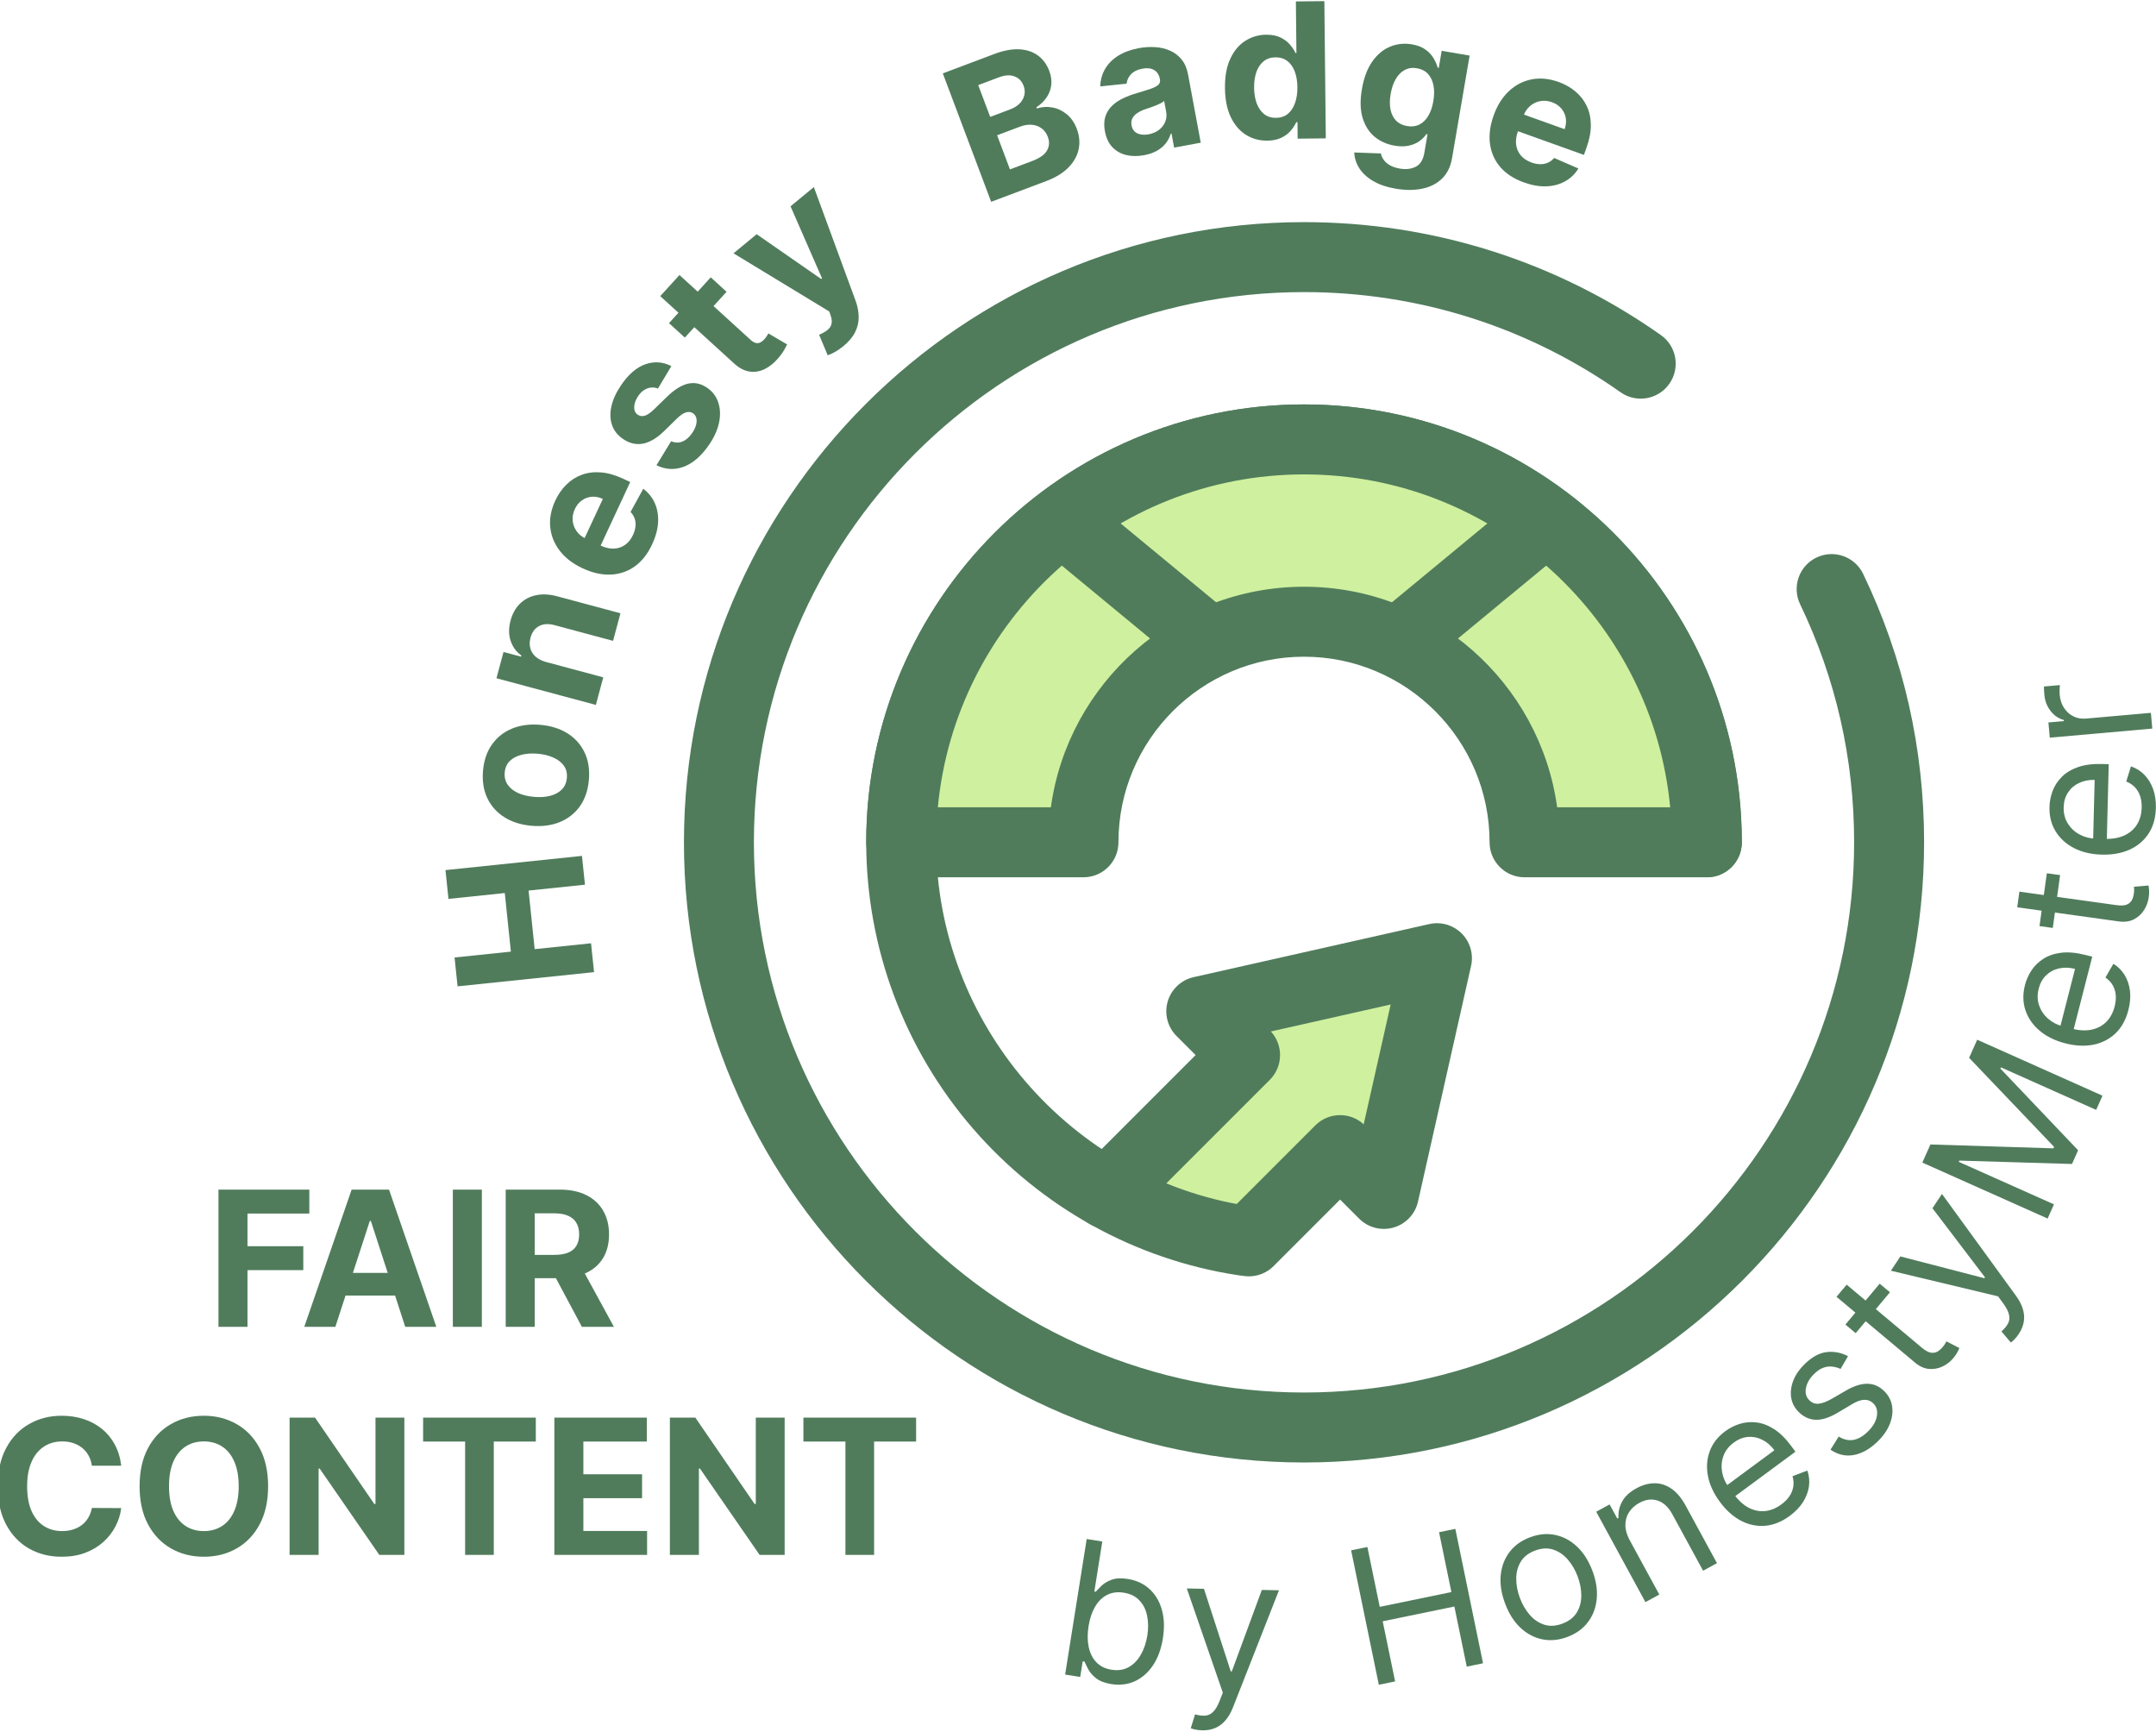 <svg width="1097" height="881" viewBox="0 0 1097 881" fill="none" xmlns="http://www.w3.org/2000/svg">
<g clip-path="url(#clip0_6_317)">
<path d="M635.431 631.511L681.85 585.092L704.133 607.377L731.135 487.467L611.225 514.468L633.508 536.752L563.115 607.145" fill="#CFF09E"/>
<path d="M635.432 649.31C630.876 649.31 626.323 647.572 622.847 644.096C615.896 637.146 615.896 625.876 622.847 618.926L669.263 572.506C676.028 565.743 686.878 565.562 693.865 571.96L707.588 511.012L646.642 524.735C649.638 528.009 651.31 532.293 651.31 536.749C651.31 541.469 649.434 545.997 646.096 549.334L575.702 619.728C568.75 626.679 557.483 626.68 550.53 619.728C543.579 612.777 543.579 601.508 550.53 594.557L608.338 536.749L598.64 527.051C594.053 522.464 592.325 515.744 594.129 509.513C595.936 503.281 600.986 498.526 607.316 497.1L727.225 470.099C733.171 468.76 739.403 470.561 743.721 474.878C748.037 479.194 749.84 485.42 748.501 491.374L721.501 611.283C720.075 617.613 715.319 622.663 709.088 624.469C702.854 626.273 696.138 624.545 691.549 619.958L681.851 610.26L648.02 644.094C644.542 647.572 639.987 649.31 635.432 649.31Z" fill="#507C5C"/>
<path d="M663.499 744C489.532 744 348 602.468 348 428.501C348 254.534 489.532 113.001 663.499 113.001C728.959 113.001 791.747 132.87 845.075 170.457C853.11 176.12 855.032 187.225 849.368 195.259C843.705 203.293 832.598 205.217 824.565 199.554C777.274 166.217 721.578 148.598 663.499 148.598C509.161 148.598 383.597 274.162 383.597 428.501C383.597 582.839 509.161 708.403 663.499 708.403C817.838 708.403 943.402 582.839 943.402 428.501C943.402 386.068 934.155 345.321 915.919 307.385C911.659 298.525 915.389 287.891 924.249 283.632C933.111 279.377 943.742 283.103 948.002 291.962C968.572 334.75 979 380.688 979 428.501C978.999 602.468 837.466 744 663.499 744Z" fill="#507C5C"/>
<path d="M632.35 648.894C631.453 648.894 630.546 648.827 629.633 648.686C577.603 640.714 529.837 614.263 495.132 574.211C460.06 533.735 440.743 481.988 440.743 428.5C440.743 305.672 540.672 205.743 663.499 205.743C786.327 205.743 886.256 305.672 886.256 428.5C886.256 438.329 878.285 446.298 868.457 446.298C858.628 446.298 850.658 438.329 850.658 428.5C850.658 325.3 766.699 241.341 663.499 241.341C560.3 241.341 476.34 325.3 476.34 428.5C476.34 520.104 544.559 599.637 635.023 613.498C644.74 614.988 651.408 624.071 649.921 633.786C648.574 642.593 640.989 648.894 632.35 648.894Z" fill="#507C5C"/>
<path d="M663.499 316.284C725.377 316.284 775.716 366.623 775.716 428.501H868.459C868.459 315.487 776.516 223.543 663.502 223.543C550.488 223.543 458.542 315.487 458.542 428.501H551.285C551.283 366.623 601.622 316.284 663.499 316.284Z" fill="#CFF09E"/>
<path d="M868.493 446.299C868.484 446.299 868.472 446.299 868.457 446.299H775.716C765.888 446.299 757.918 438.331 757.918 428.501C757.918 376.44 715.562 334.083 663.499 334.083C611.437 334.083 569.081 376.438 569.081 428.501C569.081 438.331 561.111 446.299 551.283 446.299H458.542C448.713 446.299 440.743 438.331 440.743 428.501C440.743 305.673 540.672 205.745 663.499 205.745C785.93 205.745 885.61 305.036 886.252 427.319C886.279 427.711 886.289 428.104 886.289 428.502C886.291 438.331 878.322 446.299 868.493 446.299ZM792.301 410.702H849.819C840.825 315.819 760.697 241.342 663.498 241.342C566.3 241.342 486.17 315.819 477.177 410.702H534.696C543.403 347.405 597.845 298.485 663.497 298.485C729.149 298.485 783.595 347.405 792.301 410.702Z" fill="#507C5C"/>
<path d="M614.564 343.822C610.573 343.822 606.558 342.488 603.24 339.744L529.521 278.855C521.942 272.596 520.873 261.377 527.132 253.799C533.392 246.221 544.609 245.149 552.188 251.411L625.908 312.3C633.486 318.559 634.556 329.778 628.297 337.356C624.777 341.616 619.691 343.822 614.564 343.822Z" fill="#507C5C"/>
<path d="M712.435 343.822C707.307 343.822 702.222 341.619 698.702 337.358C692.44 329.78 693.513 318.562 701.091 312.302L774.81 251.413C782.391 245.151 793.607 246.223 799.867 253.802C806.129 261.38 805.056 272.598 797.478 278.858L723.759 339.747C720.441 342.485 716.427 343.822 712.435 343.822Z" fill="#507C5C"/>
</g>
<path d="M302.262 494.553L232.818 501.777L231.291 487.095L259.943 484.114L256.843 454.309L228.19 457.29L226.666 442.641L296.11 435.417L297.634 450.065L268.948 453.05L272.048 482.855L300.734 479.871L302.262 494.553Z" fill="#507C5C"/>
<path d="M299.626 396.777C299.163 402.052 297.643 406.516 295.064 410.168C292.465 413.796 289.059 416.475 284.847 418.205C280.611 419.932 275.822 420.562 270.479 420.094C265.091 419.622 260.473 418.168 256.625 415.732C252.755 413.294 249.867 410.063 247.961 406.041C246.034 401.993 245.302 397.332 245.764 392.057C246.226 386.782 247.757 382.33 250.356 378.702C252.935 375.05 256.342 372.36 260.577 370.632C264.789 368.902 269.59 368.273 274.978 368.745C280.322 369.214 284.928 370.667 288.798 373.105C292.646 375.541 295.533 378.782 297.46 382.83C299.366 386.852 300.088 391.501 299.626 396.777ZM288.425 395.727C288.635 393.327 288.131 391.264 286.914 389.537C285.673 387.809 283.9 386.433 281.595 385.409C279.291 384.363 276.622 383.707 273.588 383.441C270.554 383.176 267.812 383.357 265.361 383.987C262.913 384.594 260.927 385.64 259.405 387.127C257.883 388.613 257.017 390.556 256.807 392.956C256.595 395.379 257.107 397.477 258.343 399.251C259.581 401.002 261.352 402.4 263.656 403.446C265.962 404.47 268.632 405.114 271.666 405.38C274.699 405.646 277.441 405.476 279.889 404.869C282.34 404.239 284.327 403.17 285.851 401.661C287.355 400.127 288.212 398.149 288.425 395.727Z" fill="#507C5C"/>
<path d="M277.708 336.738L306.946 344.585L303.182 358.612L252.608 345.039L256.195 331.671L265.118 334.066L265.277 333.473C262.636 331.564 260.813 329.063 259.808 325.969C258.781 322.87 258.771 319.443 259.778 315.69C260.721 312.178 262.311 309.322 264.548 307.122C266.786 304.922 269.526 303.481 272.768 302.798C275.989 302.109 279.564 302.292 283.493 303.347L315.694 311.989L311.93 326.015L282.231 318.045C279.142 317.192 276.515 317.334 274.351 318.471C272.165 319.602 270.695 321.573 269.941 324.382C269.434 326.27 269.392 328.047 269.816 329.714C270.245 331.359 271.13 332.796 272.47 334.027C273.795 335.229 275.541 336.133 277.708 336.738Z" fill="#507C5C"/>
<path d="M331.815 276.921C329.542 281.804 326.596 285.547 322.978 288.15C319.349 290.722 315.27 292.108 310.741 292.306C306.191 292.494 301.412 291.423 296.406 289.093C291.522 286.82 287.678 283.877 284.872 280.265C282.066 276.652 280.434 272.646 279.975 268.246C279.526 263.825 280.385 259.287 282.552 254.63C284.01 251.498 285.872 248.818 288.138 246.588C290.393 244.329 292.99 242.655 295.928 241.566C298.876 240.456 302.129 240.04 305.685 240.316C309.221 240.583 313.008 241.657 317.046 243.537L320.662 245.22L302.004 285.306L293.844 281.508L306.734 253.815C304.839 252.933 302.967 252.564 301.121 252.707C299.274 252.85 297.598 253.461 296.093 254.541C294.577 255.59 293.373 257.072 292.481 258.989C291.551 260.987 291.19 262.975 291.398 264.952C291.595 266.899 292.264 268.664 293.407 270.249C294.529 271.824 296.022 273.058 297.888 273.952L305.645 277.563C307.994 278.656 310.225 279.168 312.338 279.099C314.461 279.009 316.36 278.376 318.035 277.2C319.71 276.025 321.061 274.335 322.087 272.13C322.768 270.667 323.186 269.232 323.339 267.824C323.493 266.417 323.359 265.089 322.938 263.84C322.517 262.591 321.814 261.461 320.83 260.452L327.301 248.648C329.94 250.628 331.905 253.085 333.197 256.018C334.478 258.92 335.026 262.159 334.842 265.733C334.646 269.277 333.637 273.006 331.815 276.921Z" fill="#507C5C"/>
<path d="M341.601 186.241L334.758 197.669C333.692 197.214 332.572 197.039 331.398 197.144C330.206 197.235 329.038 197.633 327.894 198.337C326.744 199.009 325.694 200.039 324.743 201.426C323.471 203.282 322.791 205.117 322.705 206.931C322.599 208.733 323.193 210.077 324.487 210.964C325.518 211.671 326.672 211.856 327.95 211.519C329.228 211.183 330.77 210.16 332.576 208.449L339.509 201.712C343.25 198.104 346.783 195.925 350.109 195.173C353.434 194.422 356.653 195.113 359.765 197.246C362.595 199.187 364.507 201.724 365.501 204.857C366.507 207.971 366.62 211.383 365.841 215.093C365.056 218.77 363.378 222.484 360.808 226.233C356.888 231.95 352.575 235.689 347.869 237.45C343.156 239.179 338.539 238.921 334.016 236.675L341.474 224.469C343.462 225.308 345.384 225.358 347.241 224.62C349.079 223.868 350.73 222.424 352.195 220.287C353.634 218.187 354.388 216.224 354.455 214.397C354.517 212.538 353.908 211.156 352.627 210.25C351.527 209.524 350.322 209.373 349.012 209.797C347.683 210.208 346.188 211.223 344.528 212.84L337.91 219.298C334.175 222.938 330.561 225.075 327.067 225.711C323.585 226.327 320.232 225.531 317.008 223.32C314.234 221.419 312.358 219.03 311.38 216.156C310.415 213.262 310.327 210.074 311.116 206.592C311.918 203.091 313.585 199.495 316.116 195.802C319.856 190.347 323.951 186.844 328.403 185.294C332.868 183.726 337.267 184.041 341.601 186.241Z" fill="#507C5C"/>
<path d="M361.634 141.086L369.696 148.435L348.453 171.74L340.39 164.391L361.634 141.086ZM335.942 150.649L345.725 139.916L381.804 172.803C382.794 173.707 383.705 174.26 384.535 174.463C385.348 174.65 386.109 174.575 386.817 174.236C387.54 173.881 388.231 173.342 388.89 172.62C389.349 172.116 389.766 171.574 390.142 170.994C390.5 170.398 390.777 169.943 390.971 169.628L400.497 175.22C400.175 175.911 399.679 176.843 399.009 178.016C398.356 179.204 397.42 180.519 396.199 181.959C393.942 184.637 391.531 186.591 388.966 187.82C386.415 189.032 383.819 189.417 381.176 188.976C378.534 188.536 375.952 187.151 373.431 184.822L335.942 150.649Z" fill="#507C5C"/>
<path d="M429.141 176.078C427.721 177.248 426.294 178.233 424.861 179.031C423.46 179.833 422.219 180.399 421.137 180.731L416.767 170.284C418.415 169.603 419.78 168.847 420.861 168.015C421.959 167.168 422.678 166.163 423.016 165.001C423.371 163.825 423.274 162.403 422.724 160.735L421.973 158.483L373.218 128.866L385.004 119.152L417.828 141.931L418.249 141.584L402.234 104.95L414.098 95.171L435.298 152.889C436.337 155.685 436.872 158.425 436.904 161.108C436.968 163.794 436.38 166.386 435.138 168.881C433.911 171.395 431.912 173.794 429.141 176.078Z" fill="#507C5C"/>
<path d="M504.316 102.668L479.715 37.328L505.877 27.477C510.684 25.668 514.962 24.871 518.71 25.087C522.458 25.302 525.617 26.372 528.186 28.294C530.748 30.195 532.645 32.783 533.879 36.059C534.84 38.611 535.174 41.047 534.882 43.367C534.582 45.666 533.77 47.769 532.448 49.675C531.139 51.552 529.443 53.174 527.359 54.541L527.6 55.18C530.128 54.349 532.721 54.174 535.379 54.655C538.059 55.127 540.519 56.277 542.762 58.104C544.996 59.91 546.717 62.419 547.927 65.631C549.232 69.098 549.536 72.517 548.838 75.888C548.153 79.23 546.438 82.316 543.691 85.148C540.944 87.979 537.125 90.315 532.233 92.157L504.316 102.668ZM513.879 86.172L525.141 81.932C528.991 80.483 531.522 78.692 532.735 76.559C533.94 74.406 534.078 72.096 533.149 69.628C532.468 67.82 531.431 66.389 530.039 65.335C528.646 64.281 526.994 63.665 525.081 63.486C523.189 63.3 521.137 63.623 518.925 64.456L507.344 68.816L513.879 86.172ZM503.825 59.468L514.066 55.612C515.959 54.9 517.515 53.937 518.734 52.725C519.967 51.484 520.776 50.087 521.163 48.533C521.57 46.971 521.45 45.328 520.801 43.605C519.912 41.245 518.355 39.657 516.131 38.843C513.927 38.022 511.294 38.188 508.231 39.341L497.734 43.293L503.825 59.468Z" fill="#507C5C"/>
<path d="M582.145 78.949C578.861 79.561 575.828 79.535 573.046 78.874C570.261 78.19 567.909 76.859 565.992 74.881C564.094 72.876 562.828 70.175 562.197 66.779C561.665 63.919 561.743 61.419 562.431 59.28C563.12 57.141 564.259 55.311 565.848 53.79C567.438 52.269 569.327 50.993 571.516 49.961C573.728 48.926 576.084 48.048 578.586 47.328C581.522 46.459 583.881 45.719 585.663 45.11C587.441 44.479 588.692 43.807 589.415 43.095C590.137 42.382 590.397 41.478 590.193 40.384L590.156 40.183C589.761 38.06 588.785 36.542 587.228 35.63C585.694 34.713 583.709 34.481 581.274 34.935C578.704 35.413 576.766 36.363 575.458 37.785C574.147 39.185 573.403 40.779 573.227 42.569L559.823 43.953C559.911 40.7 560.726 37.752 562.269 35.107C563.807 32.44 566.014 30.203 568.891 28.396C571.787 26.563 575.29 25.264 579.401 24.499C582.261 23.967 585.061 23.793 587.8 23.977C590.561 24.156 593.089 24.761 595.385 25.79C597.702 26.816 599.659 28.324 601.254 30.316C602.846 32.285 603.927 34.8 604.496 37.861L610.956 72.584L597.415 75.103L596.087 67.964L595.685 68.039C595.158 69.802 594.316 71.426 593.159 72.913C591.998 74.377 590.51 75.636 588.695 76.691C586.876 77.723 584.693 78.475 582.145 78.949ZM584.401 68.335C586.502 67.944 588.279 67.186 589.734 66.06C591.185 64.912 592.235 63.537 592.885 61.937C593.535 60.336 593.692 58.631 593.355 56.821L592.339 51.358C591.946 51.732 591.382 52.114 590.645 52.505C589.927 52.87 589.107 53.243 588.183 53.622C587.256 53.98 586.326 54.326 585.394 54.661C584.458 54.974 583.61 55.259 582.849 55.516C581.219 56.074 579.828 56.737 578.676 57.506C577.525 58.275 576.688 59.182 576.166 60.227C575.639 61.25 575.501 62.431 575.75 63.772C576.112 65.716 577.092 67.071 578.691 67.837C580.308 68.576 582.212 68.742 584.401 68.335Z" fill="#507C5C"/>
<path d="M644.798 71.556C640.821 71.597 637.209 70.612 633.96 68.601C630.734 66.567 628.157 63.559 626.229 59.579C624.323 55.577 623.339 50.655 623.278 44.814C623.215 38.814 624.128 33.816 626.018 29.819C627.908 25.799 630.445 22.783 633.628 20.772C636.835 18.739 640.358 17.701 644.199 17.661C647.13 17.63 649.579 18.105 651.543 19.084C653.531 20.041 655.135 21.251 656.355 22.716C657.597 24.157 658.544 25.579 659.195 26.982L659.638 26.977L659.363 0.728L673.85 0.576L674.583 70.391L660.266 70.541L660.178 62.155L659.564 62.161C658.898 63.623 657.947 65.076 656.712 66.521C655.5 67.943 653.91 69.13 651.942 70.083C649.998 71.035 647.616 71.526 644.798 71.556ZM649.279 59.951C651.62 59.927 653.59 59.27 655.191 57.98C656.813 56.667 658.044 54.847 658.883 52.52C659.745 50.193 660.16 47.473 660.127 44.359C660.095 41.246 659.635 38.546 658.747 36.26C657.859 33.973 656.591 32.214 654.941 30.981C653.292 29.748 651.297 29.144 648.956 29.169C646.57 29.194 644.565 29.863 642.943 31.175C641.32 32.488 640.1 34.296 639.283 36.6C638.467 38.904 638.074 41.568 638.106 44.59C638.138 47.636 638.587 50.324 639.452 52.656C640.34 54.965 641.598 56.77 643.225 58.071C644.875 59.35 646.893 59.976 649.279 59.951Z" fill="#507C5C"/>
<path d="M710.182 95.995C705.545 95.201 701.679 93.881 698.582 92.036C695.504 90.217 693.177 88.054 691.601 85.547C690.024 83.041 689.177 80.382 689.059 77.572L702.603 78.06C702.83 79.159 703.303 80.232 704.023 81.278C704.743 82.323 705.774 83.238 707.115 84.021C708.475 84.831 710.197 85.414 712.28 85.771C715.394 86.305 718.09 85.982 720.367 84.805C722.662 83.653 724.113 81.308 724.72 77.768L726.338 68.326L725.733 68.223C724.86 69.549 723.687 70.743 722.214 71.805C720.741 72.867 718.949 73.632 716.84 74.101C714.73 74.569 712.309 74.569 709.576 74.101C705.701 73.437 702.326 71.936 699.453 69.599C696.605 67.243 694.559 64.045 693.315 60.004C692.097 55.944 691.977 51.059 692.956 45.346C693.958 39.5 695.747 34.78 698.322 31.186C700.898 27.592 703.932 25.091 707.425 23.684C710.94 22.28 714.59 21.902 718.376 22.551C721.266 23.046 723.6 23.954 725.38 25.273C727.164 26.571 728.525 28.049 729.463 29.709C730.427 31.349 731.114 32.92 731.526 34.42L732.064 34.512L733.549 25.843L747.762 28.279L738.831 80.394C738.079 84.785 736.374 88.274 733.717 90.863C731.06 93.451 727.701 95.158 723.639 95.984C719.596 96.836 715.111 96.84 710.182 95.995ZM715.955 64.126C718.262 64.522 720.309 64.284 722.095 63.414C723.908 62.526 725.424 61.079 726.644 59.075C727.89 57.052 728.772 54.528 729.29 51.504C729.808 48.48 729.832 45.786 729.361 43.422C728.893 41.036 727.959 39.089 726.557 37.581C725.155 36.072 723.301 35.12 720.994 34.725C718.641 34.322 716.55 34.621 714.718 35.621C712.89 36.599 711.37 38.137 710.157 40.235C708.944 42.333 708.087 44.85 707.584 47.784C707.073 50.763 707.046 53.41 707.503 55.725C707.985 58.022 708.92 59.9 710.307 61.36C711.72 62.801 713.603 63.723 715.955 64.126Z" fill="#507C5C"/>
<path d="M775.364 92.796C770.294 90.977 766.299 88.385 763.378 85.018C760.486 81.638 758.735 77.702 758.125 73.21C757.524 68.696 758.155 63.84 760.021 58.642C761.84 53.572 764.421 49.475 767.763 46.352C771.105 43.229 774.946 41.239 779.286 40.382C783.647 39.532 788.245 39.975 793.08 41.71C796.331 42.876 799.17 44.487 801.596 46.54C804.052 48.581 805.955 51.014 807.307 53.841C808.68 56.676 809.391 59.877 809.439 63.444C809.495 66.989 808.771 70.858 807.266 75.051L805.919 78.805L764.301 63.872L767.341 55.401L796.091 65.717C796.798 63.749 796.995 61.852 796.685 60.026C796.374 58.2 795.613 56.587 794.401 55.187C793.218 53.772 791.632 52.708 789.643 51.994C787.568 51.25 785.555 51.071 783.606 51.458C781.685 51.831 779.987 52.658 778.513 53.941C777.047 55.201 775.954 56.801 775.234 58.74L772.344 66.794C771.469 69.233 771.162 71.501 771.423 73.599C771.706 75.704 772.509 77.538 773.832 79.099C775.155 80.66 776.961 81.852 779.25 82.673C780.769 83.218 782.236 83.503 783.652 83.528C785.067 83.553 786.378 83.299 787.583 82.766C788.789 82.233 789.85 81.43 790.765 80.358L803.109 85.729C801.377 88.536 799.109 90.717 796.306 92.27C793.532 93.811 790.357 94.651 786.781 94.793C783.234 94.92 779.428 94.255 775.364 92.796Z" fill="#507C5C"/>
<path d="M541.949 851.889L552.924 782.938L560.869 784.203L556.818 809.655L557.491 809.763C558.218 808.958 559.208 807.942 560.462 806.714C561.742 805.468 563.446 804.451 565.573 803.662C567.727 802.854 570.487 802.718 573.854 803.254C578.208 803.947 581.873 805.646 584.849 808.352C587.824 811.058 589.925 814.557 591.152 818.848C592.379 823.14 592.56 828.002 591.696 833.433C590.824 838.91 589.137 843.509 586.635 847.23C584.136 850.928 581.062 853.615 577.412 855.289C573.766 856.941 569.789 857.424 565.479 856.739C562.157 856.21 559.585 855.237 557.763 853.819C555.944 852.379 554.608 850.866 553.756 849.28C552.907 847.672 552.266 846.351 551.833 845.315L550.89 845.165L549.625 853.111L541.949 851.889ZM553.875 827.276C553.254 831.181 553.278 834.717 553.947 837.885C554.62 841.03 555.923 843.619 557.854 845.652C559.79 847.663 562.351 848.922 565.538 849.43C568.86 849.958 571.771 849.524 574.272 848.127C576.798 846.711 578.86 844.6 580.458 841.794C582.081 838.968 583.186 835.715 583.772 832.034C584.35 828.398 584.311 825.032 583.653 821.935C583.021 818.82 581.719 816.231 579.746 814.168C577.799 812.086 575.142 810.777 571.775 810.241C568.543 809.727 565.697 810.114 563.237 811.402C560.78 812.668 558.758 814.671 557.172 817.41C555.589 820.126 554.49 823.415 553.875 827.276Z" fill="#507C5C"/>
<path d="M611.72 880.259C610.356 880.232 609.143 880.094 608.079 879.846C607.016 879.621 606.281 879.402 605.876 879.189L608.06 872.14C610.005 872.678 611.728 872.894 613.23 872.787C614.733 872.68 616.075 872.036 617.258 870.854C618.462 869.696 619.58 867.797 620.609 865.157L622.189 861.097L603.862 808.09L612.587 808.262L626.22 850.265L626.766 850.275L642.036 808.84L650.762 809.011L627.361 868.563C626.309 871.248 625.026 873.462 623.514 875.205C622.002 876.971 620.261 878.267 618.289 879.092C616.341 879.917 614.151 880.306 611.72 880.259Z" fill="#507C5C"/>
<path d="M701.565 857.078L687.469 788.698L695.749 786.991L702.026 817.442L738.487 809.925L732.21 779.475L740.49 777.768L754.587 846.148L746.306 847.855L740.001 817.271L703.541 824.787L709.846 855.371L701.565 857.078Z" fill="#507C5C"/>
<path d="M797.534 832.741C793.108 834.403 788.83 834.808 784.698 833.957C780.588 833.098 776.886 831.126 773.591 828.042C770.317 824.951 767.729 820.873 765.827 815.809C763.909 810.703 763.16 805.898 763.58 801.395C764.022 796.883 765.506 792.951 768.034 789.598C770.583 786.236 774.07 783.725 778.496 782.062C782.921 780.4 787.189 779.998 791.299 780.858C795.43 781.709 799.137 783.691 802.419 786.804C805.721 789.909 808.332 794.015 810.25 799.121C812.152 804.185 812.879 808.962 812.429 813.452C812.001 817.934 810.512 821.856 807.963 825.217C805.436 828.57 801.959 831.078 797.534 832.741ZM794.992 825.975C798.354 824.712 800.796 822.811 802.318 820.273C803.841 817.734 804.596 814.865 804.584 811.665C804.571 808.465 803.95 805.227 802.719 801.95C801.488 798.674 799.82 795.817 797.714 793.379C795.609 790.941 793.143 789.257 790.318 788.328C787.492 787.398 784.399 787.565 781.037 788.828C777.676 790.091 775.237 792.002 773.723 794.562C772.208 797.122 771.461 800.012 771.481 803.233C771.502 806.455 772.128 809.704 773.358 812.98C774.589 816.256 776.254 819.103 778.351 821.52C780.449 823.937 782.906 825.599 785.724 826.507C788.541 827.415 791.631 827.238 794.992 825.975Z" fill="#507C5C"/>
<path d="M829.212 783.528L844.278 811.191L837.212 815.039L812.168 769.053L818.994 765.335L822.907 772.521L823.506 772.195C823.312 769.272 823.927 766.505 825.351 763.892C826.764 761.259 829.206 758.997 832.679 757.106C835.793 755.41 838.865 754.565 841.896 754.571C844.916 754.557 847.776 755.483 850.476 757.352C853.164 759.2 855.574 762.08 857.704 765.992L873.618 795.213L866.552 799.061L850.9 770.319C848.932 766.706 846.462 764.403 843.488 763.409C840.503 762.395 837.373 762.779 834.1 764.562C831.845 765.79 830.095 767.377 828.851 769.322C827.628 771.257 827.018 773.439 827.021 775.87C827.025 778.301 827.755 780.853 829.212 783.528Z" fill="#507C5C"/>
<path d="M910.674 771.138C906.614 774.134 902.451 775.823 898.184 776.204C893.922 776.553 889.802 775.696 885.822 773.633C881.847 771.539 878.267 768.334 875.082 764.018C871.897 759.703 869.876 755.319 869.02 750.867C868.168 746.383 868.478 742.171 869.949 738.232C871.425 734.262 874.065 730.873 877.869 728.066C880.063 726.446 882.5 725.213 885.179 724.365C887.859 723.518 890.683 723.269 893.653 723.619C896.61 723.951 899.601 725.077 902.628 726.995C905.654 728.914 908.618 731.84 911.519 735.771L913.544 738.514L881.067 762.483L876.937 756.887L902.831 737.777C901.076 735.4 899.035 733.629 896.708 732.466C894.399 731.289 891.978 730.802 889.444 731.005C886.929 731.195 884.501 732.154 882.16 733.881C879.582 735.784 877.823 738.07 876.885 740.741C875.951 743.379 875.73 746.084 876.222 748.856C876.714 751.628 877.817 754.175 879.531 756.498L882.284 760.228C884.633 763.41 887.172 765.702 889.902 767.105C892.637 768.476 895.417 769.009 898.242 768.704C901.054 768.38 903.767 767.253 906.382 765.323C908.083 764.068 909.443 762.697 910.464 761.209C911.489 759.69 912.147 758.074 912.438 756.363C912.715 754.633 912.588 752.834 912.057 750.967L919.606 748.107C920.513 750.714 920.784 753.395 920.417 756.152C920.037 758.89 919.034 761.55 917.41 764.133C915.772 766.698 913.527 769.033 910.674 771.138Z" fill="#507C5C"/>
<path d="M940.295 689.923L936.506 696.409C935.343 695.856 934.048 695.477 932.622 695.273C931.196 695.037 929.682 695.168 928.081 695.668C926.48 696.168 924.837 697.229 923.15 698.852C920.841 701.075 919.429 703.458 918.914 706.004C918.399 708.518 918.922 710.585 920.482 712.207C921.869 713.648 923.488 714.282 925.34 714.108C927.192 713.935 929.499 713.055 932.262 711.468L939.187 707.454C943.348 705.027 947.068 703.86 950.345 703.956C953.606 704.034 956.505 705.392 959.043 708.028C961.123 710.19 962.36 712.721 962.755 715.622C963.165 718.507 962.738 721.505 961.473 724.615C960.208 727.725 958.109 730.69 955.178 733.511C951.33 737.215 947.341 739.445 943.211 740.201C939.082 740.958 935.137 740.054 931.377 737.491L935.556 730.82C938.034 732.346 940.49 732.916 942.925 732.529C945.376 732.126 947.788 730.781 950.163 728.496C952.865 725.896 954.459 723.258 954.944 720.584C955.43 717.876 954.893 715.712 953.333 714.091C952.072 712.781 950.558 712.125 948.79 712.123C947.006 712.105 944.951 712.789 942.626 714.175L934.919 718.752C930.676 721.259 926.916 722.432 923.64 722.273C920.365 722.082 917.475 720.684 914.969 718.08C912.92 715.951 911.706 713.493 911.325 710.705C910.961 707.901 911.37 705.032 912.551 702.097C913.749 699.146 915.675 696.394 918.327 693.841C922.061 690.248 925.781 688.246 929.485 687.835C933.207 687.408 936.81 688.104 940.295 689.923Z" fill="#507C5C"/>
<path d="M956.403 653.035L961.629 657.414L944.197 678.211L938.972 673.832L956.403 653.035ZM934.437 659.711L939.606 653.545L977.856 685.605C979.597 687.065 981.116 687.908 982.41 688.133C983.701 688.325 984.831 688.145 985.799 687.592C986.763 687.007 987.625 686.262 988.385 685.356C988.954 684.677 989.386 684.09 989.682 683.596C989.959 683.088 990.182 682.681 990.349 682.376L996.939 685.765C996.745 686.314 996.413 687.029 995.942 687.909C995.488 688.804 994.78 689.827 993.816 690.976C992.356 692.718 990.551 694.111 988.4 695.155C986.264 696.182 983.97 696.602 981.518 696.415C979.08 696.21 976.694 695.129 974.36 693.173L934.437 659.711Z" fill="#507C5C"/>
<path d="M1027.18 678.614C1026.42 679.75 1025.65 680.699 1024.87 681.462C1024.11 682.238 1023.53 682.74 1023.13 682.967L1018.36 677.335C1019.86 675.985 1020.97 674.648 1021.69 673.324C1022.41 671.999 1022.58 670.521 1022.22 668.889C1021.9 667.25 1020.89 665.287 1019.22 663.001L1016.65 659.485L962.101 646.441L966.936 639.176L1009.68 650.262L1009.98 649.808L983.256 614.656L988.091 607.391L1025.72 659.138C1027.42 661.469 1028.6 663.74 1029.26 665.952C1029.93 668.177 1030.09 670.342 1029.72 672.448C1029.37 674.534 1028.52 676.59 1027.18 678.614Z" fill="#507C5C"/>
<path d="M978.107 591.436L982.222 582.222L1044.81 584.191L1045.15 583.444L1001.91 538.145L1006.02 528.932L1069.77 557.403L1066.55 564.625L1018.11 542.993L1017.83 543.616L1057.37 585.169L1054.26 592.141L996.925 590.431L996.647 591.054L1045.08 612.686L1041.86 619.907L978.107 591.436Z" fill="#507C5C"/>
<path d="M1082.96 513.791C1081.71 518.679 1079.56 522.619 1076.49 525.612C1073.41 528.576 1069.67 530.518 1065.29 531.436C1060.88 532.326 1056.08 532.106 1050.89 530.776C1045.69 529.446 1041.35 527.327 1037.88 524.418C1034.38 521.483 1031.96 518.024 1030.61 514.042C1029.24 510.032 1029.14 505.738 1030.32 501.158C1030.99 498.516 1032.1 496.02 1033.64 493.669C1035.18 491.319 1037.21 489.34 1039.74 487.734C1042.24 486.122 1045.27 485.103 1048.82 484.676C1052.38 484.25 1056.53 484.642 1061.26 485.854L1064.56 486.7L1054.55 525.802L1047.82 524.078L1055.8 492.901C1052.93 492.168 1050.23 492.087 1047.69 492.657C1045.16 493.205 1042.98 494.359 1041.14 496.118C1039.31 497.855 1038.04 500.132 1037.32 502.951C1036.52 506.055 1036.61 508.938 1037.57 511.601C1038.51 514.235 1040.05 516.471 1042.18 518.308C1044.32 520.144 1046.78 521.42 1049.58 522.136L1054.07 523.286C1057.9 524.267 1061.32 524.438 1064.32 523.799C1067.31 523.132 1069.8 521.787 1071.79 519.764C1073.77 517.736 1075.16 515.147 1075.96 511.999C1076.49 509.951 1076.67 508.029 1076.52 506.231C1076.36 504.405 1075.85 502.738 1074.99 501.228C1074.11 499.713 1072.88 498.399 1071.28 497.288L1075.32 490.299C1077.68 491.746 1079.58 493.652 1081.04 496.02C1082.48 498.382 1083.38 501.077 1083.76 504.105C1084.11 507.128 1083.84 510.357 1082.96 513.791Z" fill="#507C5C"/>
<path d="M1041.46 444.251L1048.21 445.189L1044.48 472.067L1037.72 471.129L1041.46 444.251ZM1026.39 461.569L1027.49 453.6L1076.93 460.467C1079.18 460.78 1080.91 460.688 1082.13 460.191C1083.32 459.669 1084.19 458.917 1084.71 457.935C1085.22 456.927 1085.55 455.837 1085.72 454.667C1085.84 453.789 1085.89 453.062 1085.88 452.487C1085.85 451.909 1085.82 451.446 1085.8 451.099L1093.18 450.472C1093.31 451.041 1093.41 451.823 1093.48 452.819C1093.57 453.819 1093.51 455.061 1093.3 456.547C1092.99 458.798 1092.2 460.937 1090.93 462.963C1089.67 464.967 1087.95 466.541 1085.77 467.684C1083.59 468.804 1081 469.155 1077.98 468.736L1026.39 461.569Z" fill="#507C5C"/>
<path d="M1096.94 411.054C1096.81 416.097 1095.59 420.42 1093.27 424.021C1090.92 427.599 1087.72 430.325 1083.65 432.199C1079.55 434.05 1074.82 434.908 1069.46 434.771C1064.1 434.635 1059.4 433.537 1055.36 431.479C1051.3 429.398 1048.16 426.567 1045.96 422.987C1043.73 419.384 1042.68 415.219 1042.8 410.494C1042.87 407.767 1043.39 405.087 1044.37 402.452C1045.34 399.816 1046.88 397.434 1048.98 395.305C1051.06 393.176 1053.78 391.506 1057.16 390.296C1060.53 389.086 1064.66 388.543 1069.54 388.667L1072.95 388.754L1071.92 429.105L1064.97 428.928L1065.79 396.756C1062.84 396.681 1060.19 397.205 1057.84 398.327C1055.49 399.427 1053.62 401.039 1052.23 403.163C1050.83 405.265 1050.1 407.77 1050.02 410.678C1049.94 413.881 1050.67 416.673 1052.2 419.054C1053.71 421.411 1055.7 423.247 1058.19 424.561C1060.68 425.874 1063.37 426.568 1066.26 426.642L1070.89 426.76C1074.85 426.86 1078.21 426.264 1081 424.971C1083.76 423.654 1085.89 421.787 1087.38 419.37C1088.85 416.952 1089.63 414.119 1089.71 410.87C1089.77 408.757 1089.52 406.841 1088.97 405.122C1088.4 403.379 1087.53 401.868 1086.36 400.588C1085.16 399.307 1083.67 398.303 1081.87 397.575L1084.25 389.86C1086.86 390.745 1089.14 392.179 1091.09 394.161C1093.02 396.142 1094.5 398.567 1095.55 401.436C1096.56 404.303 1097.03 407.509 1096.94 411.054Z" fill="#507C5C"/>
<path d="M1095.11 370.651L1042.95 375.266L1042.26 367.523L1050.14 366.826L1050.09 366.283C1047.43 365.56 1045.18 364.025 1043.36 361.677C1041.53 359.329 1040.48 356.593 1040.2 353.469C1040.15 352.88 1040.09 352.143 1040.04 351.258C1039.98 350.373 1039.96 349.703 1039.96 349.246L1048.11 348.525C1048.07 348.802 1048.02 349.434 1047.97 350.419C1047.9 351.384 1047.91 352.399 1048 353.463C1048.23 355.998 1048.96 358.215 1050.2 360.113C1051.41 361.991 1053 363.425 1054.96 364.415C1056.89 365.385 1059.04 365.765 1061.39 365.557L1094.4 362.637L1095.11 370.651Z" fill="#507C5C"/>
<path d="M111.162 675V605.182H157.389V617.352H125.923V633.989H154.321V646.159H125.923V675H111.162ZM170.634 675H154.815L178.918 605.182H197.94L222.009 675H206.19L188.702 621.136H188.156L170.634 675ZM169.645 647.557H207.009V659.08H169.645V647.557ZM245.173 605.182V675H230.412V605.182H245.173ZM257.318 675V605.182H284.864C290.136 605.182 294.636 606.125 298.364 608.011C302.114 609.875 304.966 612.523 306.92 615.955C308.898 619.364 309.886 623.375 309.886 627.989C309.886 632.625 308.886 636.614 306.886 639.955C304.886 643.273 301.989 645.818 298.193 647.591C294.42 649.364 289.852 650.25 284.489 650.25H266.045V638.386H282.102C284.92 638.386 287.261 638 289.125 637.227C290.989 636.455 292.375 635.295 293.284 633.75C294.216 632.205 294.682 630.284 294.682 627.989C294.682 625.67 294.216 623.716 293.284 622.125C292.375 620.534 290.977 619.33 289.091 618.511C287.227 617.67 284.875 617.25 282.034 617.25H272.08V675H257.318ZM295.023 643.227L312.375 675H296.08L279.102 643.227H295.023ZM61.67 745.625H46.739C46.466 743.693 45.909 741.977 45.068 740.477C44.227 738.955 43.148 737.659 41.83 736.591C40.511 735.523 38.989 734.705 37.261 734.136C35.557 733.568 33.705 733.284 31.704 733.284C28.091 733.284 24.943 734.182 22.261 735.977C19.579 737.75 17.5 740.341 16.023 743.75C14.546 747.136 13.807 751.25 13.807 756.091C13.807 761.068 14.546 765.25 16.023 768.636C17.523 772.023 19.614 774.58 22.296 776.307C24.977 778.034 28.079 778.898 31.602 778.898C33.58 778.898 35.409 778.636 37.091 778.114C38.795 777.591 40.307 776.83 41.625 775.83C42.943 774.807 44.034 773.568 44.898 772.114C45.784 770.659 46.398 769 46.739 767.136L61.67 767.205C61.284 770.409 60.318 773.5 58.773 776.477C57.25 779.432 55.193 782.08 52.602 784.42C50.034 786.739 46.966 788.58 43.398 789.943C39.852 791.284 35.841 791.955 31.364 791.955C25.136 791.955 19.568 790.545 14.659 787.727C9.773 784.909 5.909 780.83 3.068 775.489C0.25 770.148 -1.159 763.682 -1.159 756.091C-1.159 748.477 0.273 742 3.136 736.659C6 731.318 9.886 727.25 14.796 724.455C19.704 721.636 25.227 720.227 31.364 720.227C35.409 720.227 39.159 720.795 42.614 721.932C46.091 723.068 49.17 724.727 51.852 726.909C54.534 729.068 56.716 731.716 58.398 734.852C60.102 737.989 61.193 741.58 61.67 745.625ZM136.415 756.091C136.415 763.705 134.972 770.182 132.085 775.523C129.222 780.864 125.313 784.943 120.358 787.761C115.426 790.557 109.881 791.955 103.722 791.955C97.517 791.955 91.949 790.545 87.017 787.727C82.085 784.909 78.188 780.83 75.324 775.489C72.46 770.148 71.028 763.682 71.028 756.091C71.028 748.477 72.46 742 75.324 736.659C78.188 731.318 82.085 727.25 87.017 724.455C91.949 721.636 97.517 720.227 103.722 720.227C109.881 720.227 115.426 721.636 120.358 724.455C125.313 727.25 129.222 731.318 132.085 736.659C134.972 742 136.415 748.477 136.415 756.091ZM121.449 756.091C121.449 751.159 120.71 747 119.233 743.614C117.778 740.227 115.722 737.659 113.062 735.909C110.403 734.159 107.29 733.284 103.722 733.284C100.153 733.284 97.04 734.159 94.381 735.909C91.722 737.659 89.653 740.227 88.176 743.614C86.722 747 85.994 751.159 85.994 756.091C85.994 761.023 86.722 765.182 88.176 768.568C89.653 771.955 91.722 774.523 94.381 776.273C97.04 778.023 100.153 778.898 103.722 778.898C107.29 778.898 110.403 778.023 113.062 776.273C115.722 774.523 117.778 771.955 119.233 768.568C120.71 765.182 121.449 761.023 121.449 756.091ZM205.747 721.182V791H192.997L162.622 747.057H162.111V791H147.349V721.182H160.304L190.44 765.091H191.054V721.182H205.747ZM215.284 733.352V721.182H272.625V733.352H251.25V791H236.659V733.352H215.284ZM282.068 791V721.182H329.114V733.352H296.83V749.989H326.693V762.159H296.83V778.83H329.25V791H282.068ZM399.247 721.182V791H386.497L356.122 747.057H355.611V791H340.849V721.182H353.804L383.94 765.091H384.554V721.182H399.247ZM408.784 733.352V721.182H466.125V733.352H444.75V791H430.159V733.352H408.784Z" fill="#507C5C"/>
<defs>
<clipPath id="clip0_6_317">
<rect width="631" height="631" fill="transparent" transform="translate(348 113)"/>
</clipPath>
</defs>
</svg>

